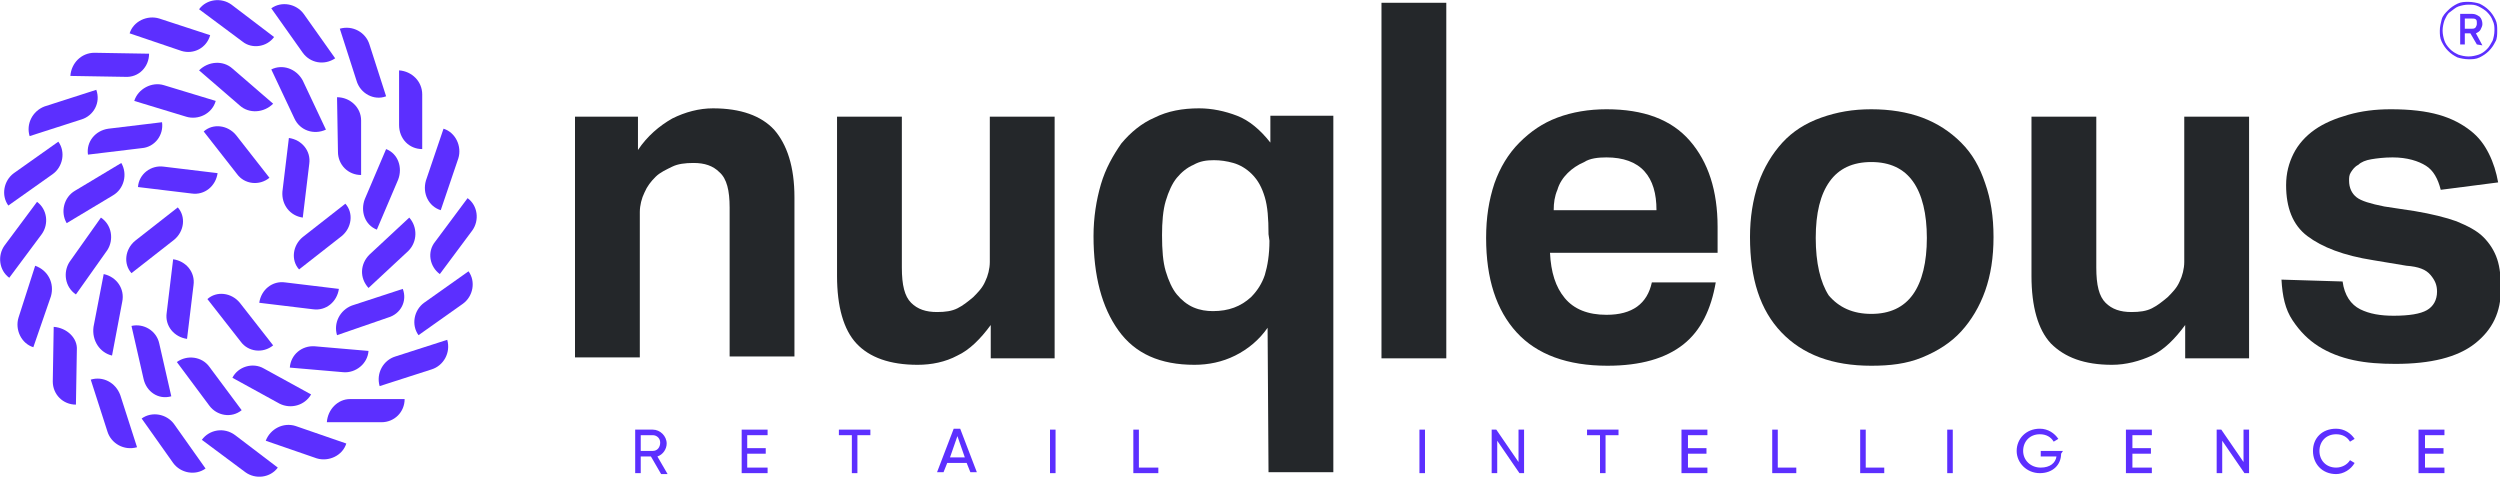 <?xml version="1.0" encoding="utf-8"?>
<!-- Generator: Adobe Illustrator 26.5.0, SVG Export Plug-In . SVG Version: 6.00 Build 0)  -->
<svg version="1.1" id="Layer_1" xmlns="http://www.w3.org/2000/svg" xmlns:xlink="http://www.w3.org/1999/xlink" x="0px" y="0px"
	 viewBox="0 0 270 51.5" style="enable-background:new 0 0 270 51.5;" xml:space="preserve">
<style type="text/css">
	.st0{fill:#5C2FFF;}
	.st1{fill:#24272A;}
</style>
<g>
	<g>
		<path class="st0" d="M29.6,4L25,0.5c-1.1-0.8-2.7-0.6-3.5,0.5l4.7,3.5C27.2,5.3,28.8,5.1,29.6,4L29.6,4z"/>
		<path class="st0" d="M22.7,3.8L17.2,2c-1.3-0.4-2.8,0.3-3.2,1.6l5.6,1.9C20.9,5.9,22.3,5.2,22.7,3.8z"/>
		<path class="st0" d="M16.1,5.8L16.1,5.8l-5.9-0.1c-1.4,0-2.5,1.1-2.6,2.5l5.9,0.1C15,8.4,16.1,7.2,16.1,5.8z"/>
		<path class="st0" d="M3.2,14.7l5.6-1.8c1.3-0.4,2.1-1.8,1.6-3.2l-5.6,1.8C3.5,12,2.8,13.4,3.2,14.7C3.2,14.7,3.2,14.7,3.2,14.7z"
			/>
		<path class="st0" d="M6.3,15.3l-4.8,3.4c-1.1,0.8-1.4,2.4-0.6,3.5l4.8-3.4C6.8,18,7.1,16.4,6.3,15.3z"/>
		<path class="st0" d="M4,21.8l-3.5,4.7c-0.8,1.1-0.6,2.7,0.5,3.5l0,0l3.5-4.7C5.3,24.2,5.1,22.6,4,21.8z"/>
		<path class="st0" d="M3.8,28.7L3.8,28.7L2,34.3c-0.4,1.3,0.3,2.8,1.6,3.2l1.9-5.5C5.9,30.6,5.2,29.2,3.8,28.7z"/>
		<path class="st0" d="M5.8,35.3l-0.1,5.9c0,1.4,1.1,2.5,2.5,2.5l0.1-5.9C8.4,36.5,7.2,35.4,5.8,35.3z"/>
		<path class="st0" d="M9.8,41l1.8,5.6c0.4,1.3,1.8,2.1,3.2,1.7l-1.8-5.6C12.5,41.3,11.1,40.6,9.8,41z"/>
		<path class="st0" d="M15.3,45.2l3.4,4.8c0.8,1.1,2.4,1.4,3.5,0.6l-3.4-4.8C18,44.7,16.4,44.4,15.3,45.2z"/>
		<path class="st0" d="M21.8,47.5l4.7,3.5c1.1,0.8,2.7,0.6,3.5-0.5L25.4,47C24.2,46.1,22.6,46.4,21.8,47.5z"/>
		<path class="st0" d="M28.7,47.6L28.7,47.6l5.5,1.9c1.3,0.4,2.8-0.3,3.2-1.6L31.9,46C30.6,45.6,29.2,46.3,28.7,47.6z"/>
		<path class="st0" d="M35.3,45.6l5.9,0c1.4,0,2.5-1.1,2.5-2.5l-5.9,0C36.5,43.1,35.4,44.2,35.3,45.6z"/>
		<path class="st0" d="M42.7,38.5c-1.3,0.4-2.1,1.8-1.7,3.2l0,0l5.6-1.8c1.3-0.4,2.1-1.8,1.7-3.2L42.7,38.5z"/>
		<path class="st0" d="M45.8,32.7c-1.1,0.8-1.4,2.4-0.6,3.5l4.8-3.4c1.1-0.8,1.4-2.4,0.6-3.5C50.6,29.3,45.8,32.7,45.8,32.7z"/>
		<path class="st0" d="M47.5,29.6l3.5-4.7c0.8-1.1,0.6-2.7-0.5-3.5l0,0L47,26.1C46.1,27.2,46.4,28.8,47.5,29.6z"/>
		<path class="st0" d="M47.6,22.7L47.6,22.7l1.9-5.6c0.4-1.3-0.3-2.8-1.6-3.2L46,19.5C45.6,20.9,46.3,22.3,47.6,22.7z"/>
		<path class="st0" d="M45.6,16.1l0-5.9c0-1.4-1.1-2.5-2.5-2.6l0,5.9C43.1,15,44.2,16.1,45.6,16.1z"/>
		<path class="st0" d="M41.7,10.4L41.7,10.4l-1.8-5.6c-0.4-1.3-1.8-2.1-3.2-1.7l1.8,5.6C38.9,10.1,40.4,10.9,41.7,10.4z"/>
		<path class="st0" d="M36.2,6.3l-3.4-4.8c-0.8-1.1-2.4-1.4-3.5-0.6l3.4,4.8C33.5,6.8,35,7.1,36.2,6.3z"/>
		<path class="st0" d="M21.5,7.6l4.4,3.8c1,0.9,2.6,0.8,3.6-0.2l-4.4-3.8C24.1,6.5,22.5,6.6,21.5,7.6z"/>
		<path class="st0" d="M14.5,10.9l5.6,1.7c1.3,0.4,2.8-0.3,3.2-1.7l-5.6-1.7C16.4,8.8,14.9,9.6,14.5,10.9z"/>
		<path class="st0" d="M17.5,13.2l-5.8,0.7c-1.4,0.2-2.4,1.4-2.2,2.8l0,0l5.8-0.7C16.7,15.9,17.7,14.6,17.5,13.2z"/>
		<path class="st0" d="M13.1,17.6L13.1,17.6l-5,3c-1.2,0.7-1.6,2.3-0.9,3.5l5-3C13.4,20.4,13.8,18.8,13.1,17.6z"/>
		<path class="st0" d="M10.9,23.5l-3.4,4.8C6.8,29.4,7,31,8.2,31.8l3.4-4.8C12.3,25.9,12.1,24.3,10.9,23.5z"/>
		<path class="st0" d="M12.1,38.4l1.1-5.8c0.3-1.4-0.6-2.7-2-3l-1.1,5.7C9.9,36.8,10.8,38.1,12.1,38.4z"/>
		<path class="st0" d="M18.5,42.8l-1.3-5.7c-0.3-1.4-1.7-2.2-3-1.9l1.3,5.7C15.8,42.3,17.1,43.2,18.5,42.8z"/>
		<path class="st0" d="M26.1,44.3l-3.5-4.7c-0.8-1.1-2.4-1.3-3.5-0.5l3.5,4.7C23.4,44.9,25,45.2,26.1,44.3z"/>
		<path class="st0" d="M33.6,42.6l-5.1-2.8c-1.2-0.7-2.8-0.2-3.4,1l5.1,2.8C31.4,44.2,32.9,43.8,33.6,42.6z"/>
		<path class="st0" d="M39.8,37.9L39.8,37.9l-5.8-0.5c-1.4-0.1-2.6,0.9-2.7,2.3l5.8,0.5C38.4,40.3,39.7,39.3,39.8,37.9z"/>
		<path class="st0" d="M43.5,31.2L38,33c-1.3,0.5-2,1.9-1.6,3.2l5.5-1.9C43.3,33.9,44,32.5,43.5,31.2z"/>
		<path class="st0" d="M44.2,23.5l-4.3,4c-1,1-1.1,2.5-0.1,3.6l4.3-4C45.1,26.1,45.1,24.5,44.2,23.5z"/>
		<path class="st0" d="M39.4,21.5c-0.5,1.3,0,2.8,1.3,3.3l0,0l2.3-5.4c0.5-1.3,0-2.8-1.3-3.3L39.4,21.5z"/>
		<path class="st0" d="M39,18.9L39,13c0-1.4-1.2-2.5-2.6-2.5l0.1,5.9C36.5,17.8,37.6,18.9,39,18.9z"/>
		<path class="st0" d="M29.3,7.5l2.5,5.3c0.6,1.3,2.1,1.8,3.4,1.2l-2.5-5.3C32,7.4,30.5,6.9,29.3,7.5z"/>
		<path class="st0" d="M29.1,19.2l-3.6-4.6c-0.9-1.1-2.5-1.3-3.5-0.4l3.6,4.6C26.4,19.9,28,20.1,29.1,19.2z"/>
		<path class="st0" d="M14.9,20.2l5.8,0.7c1.4,0.2,2.6-0.8,2.8-2.2L17.7,18C16.3,17.8,15,18.8,14.9,20.2z"/>
		<path class="st0" d="M18.8,25.9c1.1-0.9,1.3-2.5,0.4-3.5L14.6,26c-1.1,0.9-1.3,2.5-0.4,3.5L18.8,25.9z"/>
		<path class="st0" d="M20.2,36.6l0.7-5.8c0.2-1.4-0.8-2.6-2.2-2.8L18,33.8C17.8,35.2,18.8,36.4,20.2,36.6z"/>
		<path class="st0" d="M29.5,37.3l-3.6-4.6c-0.9-1.1-2.5-1.3-3.5-0.4l3.6,4.6C26.8,38,28.4,38.2,29.5,37.3z"/>
		<path class="st0" d="M36.6,31.2l-5.8-0.7c-1.4-0.2-2.6,0.8-2.8,2.2l5.8,0.7C35.2,33.6,36.4,32.6,36.6,31.2z"/>
		<path class="st0" d="M32.7,25.6c-1.1,0.9-1.3,2.5-0.4,3.5l4.6-3.6c1.1-0.9,1.3-2.5,0.4-3.5l0,0L32.7,25.6z"/>
		<path class="st0" d="M32.7,23.5l0.7-5.8c0.2-1.4-0.8-2.6-2.2-2.8l-0.7,5.8C30.4,22.1,31.3,23.3,32.7,23.5z"/>
	</g>
	<path class="st1" d="M62.1,12.6h6.8v3.6c1-1.5,2.3-2.6,3.7-3.4c1.4-0.7,2.9-1.1,4.4-1.1c3,0,5.2,0.8,6.6,2.3c1.4,1.6,2.2,4,2.2,7.3
		v17.2h-7V22.4c0-1.8-0.3-3.1-1.1-3.8c-0.7-0.7-1.6-1-2.8-1c-0.9,0-1.7,0.1-2.3,0.4s-1.3,0.6-1.8,1.1c-0.5,0.5-0.9,1-1.2,1.7
		c-0.3,0.6-0.5,1.4-0.5,2.1v15.7h-7L62.1,12.6L62.1,12.6z"/>
	<path class="st1" d="M90.4,12.6h7v16.3c0,1.9,0.3,3.1,1,3.8c0.7,0.7,1.6,1,2.8,1c0.9,0,1.6-0.1,2.2-0.4s1.1-0.7,1.7-1.2
		c0.5-0.5,1-1,1.3-1.7c0.3-0.6,0.5-1.4,0.5-2.1V12.6h7v26.1H107v-3.6c-1.1,1.5-2.3,2.7-3.6,3.3c-1.3,0.7-2.8,1-4.3,1
		c-3,0-5.2-0.8-6.6-2.3s-2.1-4-2.1-7.3L90.4,12.6L90.4,12.6z"/>
	<path class="st1" d="M136.9,35.4c-0.9,1.3-2.1,2.3-3.5,3s-2.9,1-4.4,1c-3.7,0-6.4-1.2-8.2-3.7c-1.8-2.5-2.7-5.9-2.7-10.2
		c0-2,0.3-3.9,0.8-5.6c0.5-1.7,1.3-3.1,2.2-4.4c1-1.2,2.2-2.2,3.6-2.8c1.4-0.7,3-1,4.8-1c1.4,0,2.8,0.3,4.1,0.8
		c1.3,0.5,2.5,1.5,3.6,2.9v-2.9h6.8v38.5h-7L136.9,35.4L136.9,35.4z M137,25.3c0-1.7-0.1-3-0.4-4s-0.7-1.8-1.4-2.5
		c-0.6-0.6-1.3-1-2-1.2c-0.7-0.2-1.4-0.3-2.1-0.3c-0.8,0-1.5,0.1-2.2,0.5c-0.7,0.3-1.3,0.8-1.8,1.4c-0.5,0.6-0.9,1.5-1.2,2.5
		s-0.4,2.3-0.4,3.7c0,1.6,0.1,2.9,0.4,3.9c0.3,1,0.7,1.9,1.2,2.5s1.1,1.1,1.8,1.4s1.4,0.4,2.1,0.4c1.7,0,3-0.5,4.1-1.5
		c0.7-0.7,1.2-1.5,1.5-2.4c0.3-1,0.5-2.2,0.5-3.7L137,25.3L137,25.3z"/>
	<path class="st1" d="M149.2,0.3h7v38.4h-7V0.3z"/>
	<path class="st1" d="M185.3,30.5c-0.5,2.9-1.6,5.2-3.5,6.7c-1.9,1.5-4.6,2.3-8.2,2.3c-4.3,0-7.6-1.2-9.8-3.6
		c-2.2-2.4-3.3-5.8-3.3-10.2c0-2.2,0.3-4.1,0.9-5.9c0.6-1.7,1.5-3.2,2.7-4.4s2.5-2.1,4.1-2.7c1.6-0.6,3.4-0.9,5.3-0.9
		c4,0,7,1.1,9,3.4s3,5.4,3,9.3v2.8h-18.1c0.1,2.1,0.6,3.7,1.6,4.9c1,1.2,2.5,1.8,4.5,1.8c2.8,0,4.4-1.2,4.9-3.5L185.3,30.5
		L185.3,30.5z M178.9,22.7c0-1.8-0.4-3.2-1.3-4.2s-2.3-1.5-4.1-1.5c-0.9,0-1.8,0.1-2.4,0.5c-0.7,0.3-1.3,0.7-1.8,1.2
		c-0.5,0.5-0.9,1.1-1.1,1.8c-0.3,0.7-0.4,1.4-0.4,2.2L178.9,22.7L178.9,22.7z"/>
	<path class="st1" d="M202.1,39.5c-4.2,0-7.4-1.2-9.7-3.6c-2.3-2.4-3.4-5.8-3.4-10.3c0-2.1,0.3-4,0.9-5.8c0.6-1.7,1.5-3.2,2.6-4.4
		c1.1-1.2,2.5-2.1,4.2-2.7s3.4-0.9,5.4-0.9s3.9,0.3,5.5,0.9c1.6,0.6,3,1.5,4.2,2.7s2,2.6,2.6,4.4c0.6,1.7,0.9,3.6,0.9,5.8
		s-0.3,4.1-0.9,5.8c-0.6,1.7-1.5,3.2-2.6,4.4c-1.1,1.2-2.5,2.1-4.2,2.8S204.1,39.5,202.1,39.5L202.1,39.5z M202.1,33.9
		c2,0,3.5-0.7,4.5-2.1c1-1.4,1.5-3.5,1.5-6.1s-0.5-4.7-1.5-6.1s-2.5-2.1-4.5-2.1s-3.5,0.7-4.5,2.1s-1.5,3.4-1.5,6.1s0.5,4.8,1.4,6.2
		C198.6,33.2,200.1,33.9,202.1,33.9L202.1,33.9z"/>
	<path class="st1" d="M219.4,12.6h7v16.3c0,1.9,0.3,3.1,1,3.8c0.7,0.7,1.6,1,2.8,1c0.9,0,1.6-0.1,2.2-0.4s1.1-0.7,1.7-1.2
		c0.5-0.5,1-1,1.3-1.7c0.3-0.6,0.5-1.4,0.5-2.1V12.6h7v26.1H236v-3.6c-1.1,1.5-2.3,2.7-3.6,3.3s-2.8,1-4.3,1c-3,0-5.1-0.8-6.6-2.3
		c-1.4-1.5-2.1-4-2.1-7.3L219.4,12.6L219.4,12.6z"/>
	<path class="st1" d="M253,30.4c0.2,1.5,0.9,2.5,1.9,3c1,0.5,2.2,0.7,3.6,0.7c1.7,0,2.9-0.2,3.6-0.6c0.7-0.4,1.1-1.1,1.1-2
		c0-0.7-0.2-1.2-0.7-1.8s-1.3-0.9-2.6-1l-3.6-0.6c-3.2-0.5-5.5-1.4-7.1-2.6c-1.6-1.2-2.3-3.1-2.3-5.5c0-1.3,0.3-2.4,0.8-3.4
		s1.3-1.9,2.3-2.6s2.2-1.2,3.6-1.6s2.9-0.6,4.6-0.6c2.1,0,3.8,0.2,5.2,0.6c1.4,0.4,2.5,1,3.4,1.7s1.5,1.5,2,2.5s0.8,2,1,3.1
		l-6.2,0.8c-0.3-1.2-0.8-2.1-1.6-2.6s-2-0.9-3.6-0.9c-0.9,0-1.7,0.1-2.3,0.2c-0.6,0.1-1.1,0.3-1.4,0.6c-0.4,0.2-0.6,0.5-0.8,0.8
		s-0.2,0.6-0.2,0.9c0,0.8,0.3,1.4,0.8,1.8c0.5,0.4,1.5,0.7,3,1l3.3,0.5c1.8,0.3,3.4,0.7,4.5,1.1c1.2,0.5,2.2,1,2.9,1.7
		c0.7,0.7,1.2,1.5,1.5,2.4s0.4,2,0.4,3.2c0,2.5-0.9,4.4-2.8,5.9s-4.8,2.2-8.6,2.2c-1.6,0-3.1-0.1-4.5-0.4c-1.4-0.3-2.7-0.8-3.8-1.5
		c-1.1-0.7-2-1.6-2.8-2.8s-1.1-2.6-1.2-4.4L253,30.4L253,30.4z"/>
	<g>
		<path class="st0" d="M153.9,46.4v4.7h-0.6v-4.7H153.9z"/>
		<path class="st0" d="M164.6,46.4v4.7h-0.5l-2.4-3.5v3.5h-0.6v-4.7h0.5l2.4,3.5v-3.5H164.6z"/>
		<path class="st0" d="M174.8,47h-1.4v4.1h-0.6V47h-1.4v-0.6h3.4V47z"/>
		<path class="st0" d="M184.4,50.5v0.6h-2.8v-4.7h2.8V47h-2.1v1.4h2V49h-2v1.5L184.4,50.5L184.4,50.5z"/>
		<path class="st0" d="M194,50.5v0.6h-2.6v-4.7h0.6v4.1H194z"/>
		<path class="st0" d="M203.5,50.5v0.6h-2.6v-4.7h0.6v4.1H203.5z"/>
		<path class="st0" d="M210.9,46.4v4.7h-0.6v-4.7H210.9z"/>
		<path class="st0" d="M222.6,49c0,1.2-0.9,2.1-2.3,2.1s-2.5-1.1-2.5-2.4s1-2.4,2.5-2.4c0.9,0,1.6,0.5,2,1.1l-0.5,0.3
			c-0.3-0.5-0.8-0.8-1.5-0.8c-1.1,0-1.8,0.8-1.8,1.8s0.8,1.8,1.9,1.8c1,0,1.6-0.5,1.7-1.2h-1.7v-0.6h2.4L222.6,49L222.6,49z"/>
		<path class="st0" d="M232.4,50.5v0.6h-2.8v-4.7h2.8V47h-2.1v1.4h2V49h-2v1.5L232.4,50.5L232.4,50.5z"/>
		<path class="st0" d="M242.9,46.4v4.7h-0.5l-2.4-3.5v3.5h-0.6v-4.7h0.5l2.4,3.5v-3.5H242.9z"/>
		<path class="st0" d="M249.8,48.7c0-1.4,1-2.4,2.5-2.4c0.9,0,1.6,0.5,2,1.1l-0.5,0.3c-0.3-0.5-0.8-0.8-1.5-0.8
			c-1.1,0-1.8,0.8-1.8,1.8s0.7,1.8,1.8,1.8c0.6,0,1.2-0.3,1.5-0.8l0.5,0.3c-0.4,0.7-1.2,1.2-2,1.2C250.8,51.2,249.8,50.1,249.8,48.7
			L249.8,48.7z"/>
		<path class="st0" d="M264,50.5v0.6h-2.8v-4.7h2.8V47h-2.1v1.4h2V49h-2v1.5L264,50.5L264,50.5z"/>
	</g>
	<g>
		<path class="st0" d="M70.3,49.3h-1.1v1.8h-0.6v-4.7h1.9c0.8,0,1.5,0.7,1.5,1.5c0,0.6-0.4,1.2-1,1.4l1.1,1.9h-0.7L70.3,49.3
			L70.3,49.3z M69.2,48.7h1.3c0.5,0,0.8-0.4,0.8-0.9S70.9,47,70.5,47h-1.3V48.7z"/>
		<path class="st0" d="M82.9,50.5v0.6h-2.8v-4.7h2.8V47h-2.2v1.4h2V49h-2v1.5L82.9,50.5L82.9,50.5z"/>
		<path class="st0" d="M94,47h-1.4v4.1H92V47h-1.4v-0.6H94V47z"/>
		<path class="st0" d="M104.4,50h-2.1l-0.4,1h-0.7l1.8-4.7h0.7l1.8,4.7h-0.7L104.4,50L104.4,50z M104.2,49.4l-0.8-2.3l-0.8,2.3
			C102.5,49.4,104.2,49.4,104.2,49.4z"/>
		<path class="st0" d="M114,46.4v4.7h-0.6v-4.7H114z"/>
		<path class="st0" d="M125.1,50.5v0.6h-2.7v-4.7h0.6v4.1H125.1z"/>
	</g>
</g>
<path class="st0" d="M269.5,4.5c-0.2,0.4-0.4,0.7-0.7,1c-0.3,0.3-0.6,0.5-1,0.7s-0.8,0.2-1.2,0.2s-0.9-0.1-1.2-0.2
	c-0.4-0.2-0.7-0.4-1-0.7s-0.5-0.6-0.7-1s-0.2-0.8-0.2-1.2s0.1-0.8,0.2-1.2s0.4-0.7,0.7-1c0.3-0.3,0.6-0.5,1-0.7s0.8-0.2,1.2-0.2
	s0.9,0.1,1.2,0.2c0.4,0.2,0.7,0.4,1,0.7s0.5,0.6,0.7,1s0.2,0.8,0.2,1.2S269.7,4.2,269.5,4.5z M269.2,2.2c-0.1-0.3-0.3-0.6-0.6-0.9
	c-0.2-0.2-0.5-0.4-0.9-0.6s-0.7-0.2-1.1-0.2s-0.8,0.1-1.1,0.2s-0.6,0.4-0.9,0.6s-0.4,0.5-0.6,0.9c-0.1,0.3-0.2,0.7-0.2,1.1
	s0.1,0.8,0.2,1.1c0.1,0.3,0.3,0.6,0.6,0.9s0.5,0.4,0.9,0.6c0.3,0.1,0.7,0.2,1.1,0.2s0.8-0.1,1.1-0.2s0.6-0.3,0.9-0.6
	s0.4-0.6,0.6-0.9c0.1-0.3,0.2-0.7,0.2-1.1S269.4,2.6,269.2,2.2z"/>
<path class="st0" d="M267.5,4.8l-0.7-1.2h-0.6v1.2h-0.5V1.5h1.3c0.3,0,0.5,0.1,0.8,0.3c0.2,0.2,0.3,0.5,0.3,0.8
	c0,0.2-0.1,0.4-0.2,0.6s-0.3,0.3-0.5,0.4l0.7,1.3L267.5,4.8L267.5,4.8z M266.2,2v1.1h0.8c0.1,0,0.3,0,0.4-0.2s0.1-0.2,0.1-0.4
	s0-0.3-0.1-0.4S267.1,2,266.9,2L266.2,2L266.2,2z"/>
</svg>
